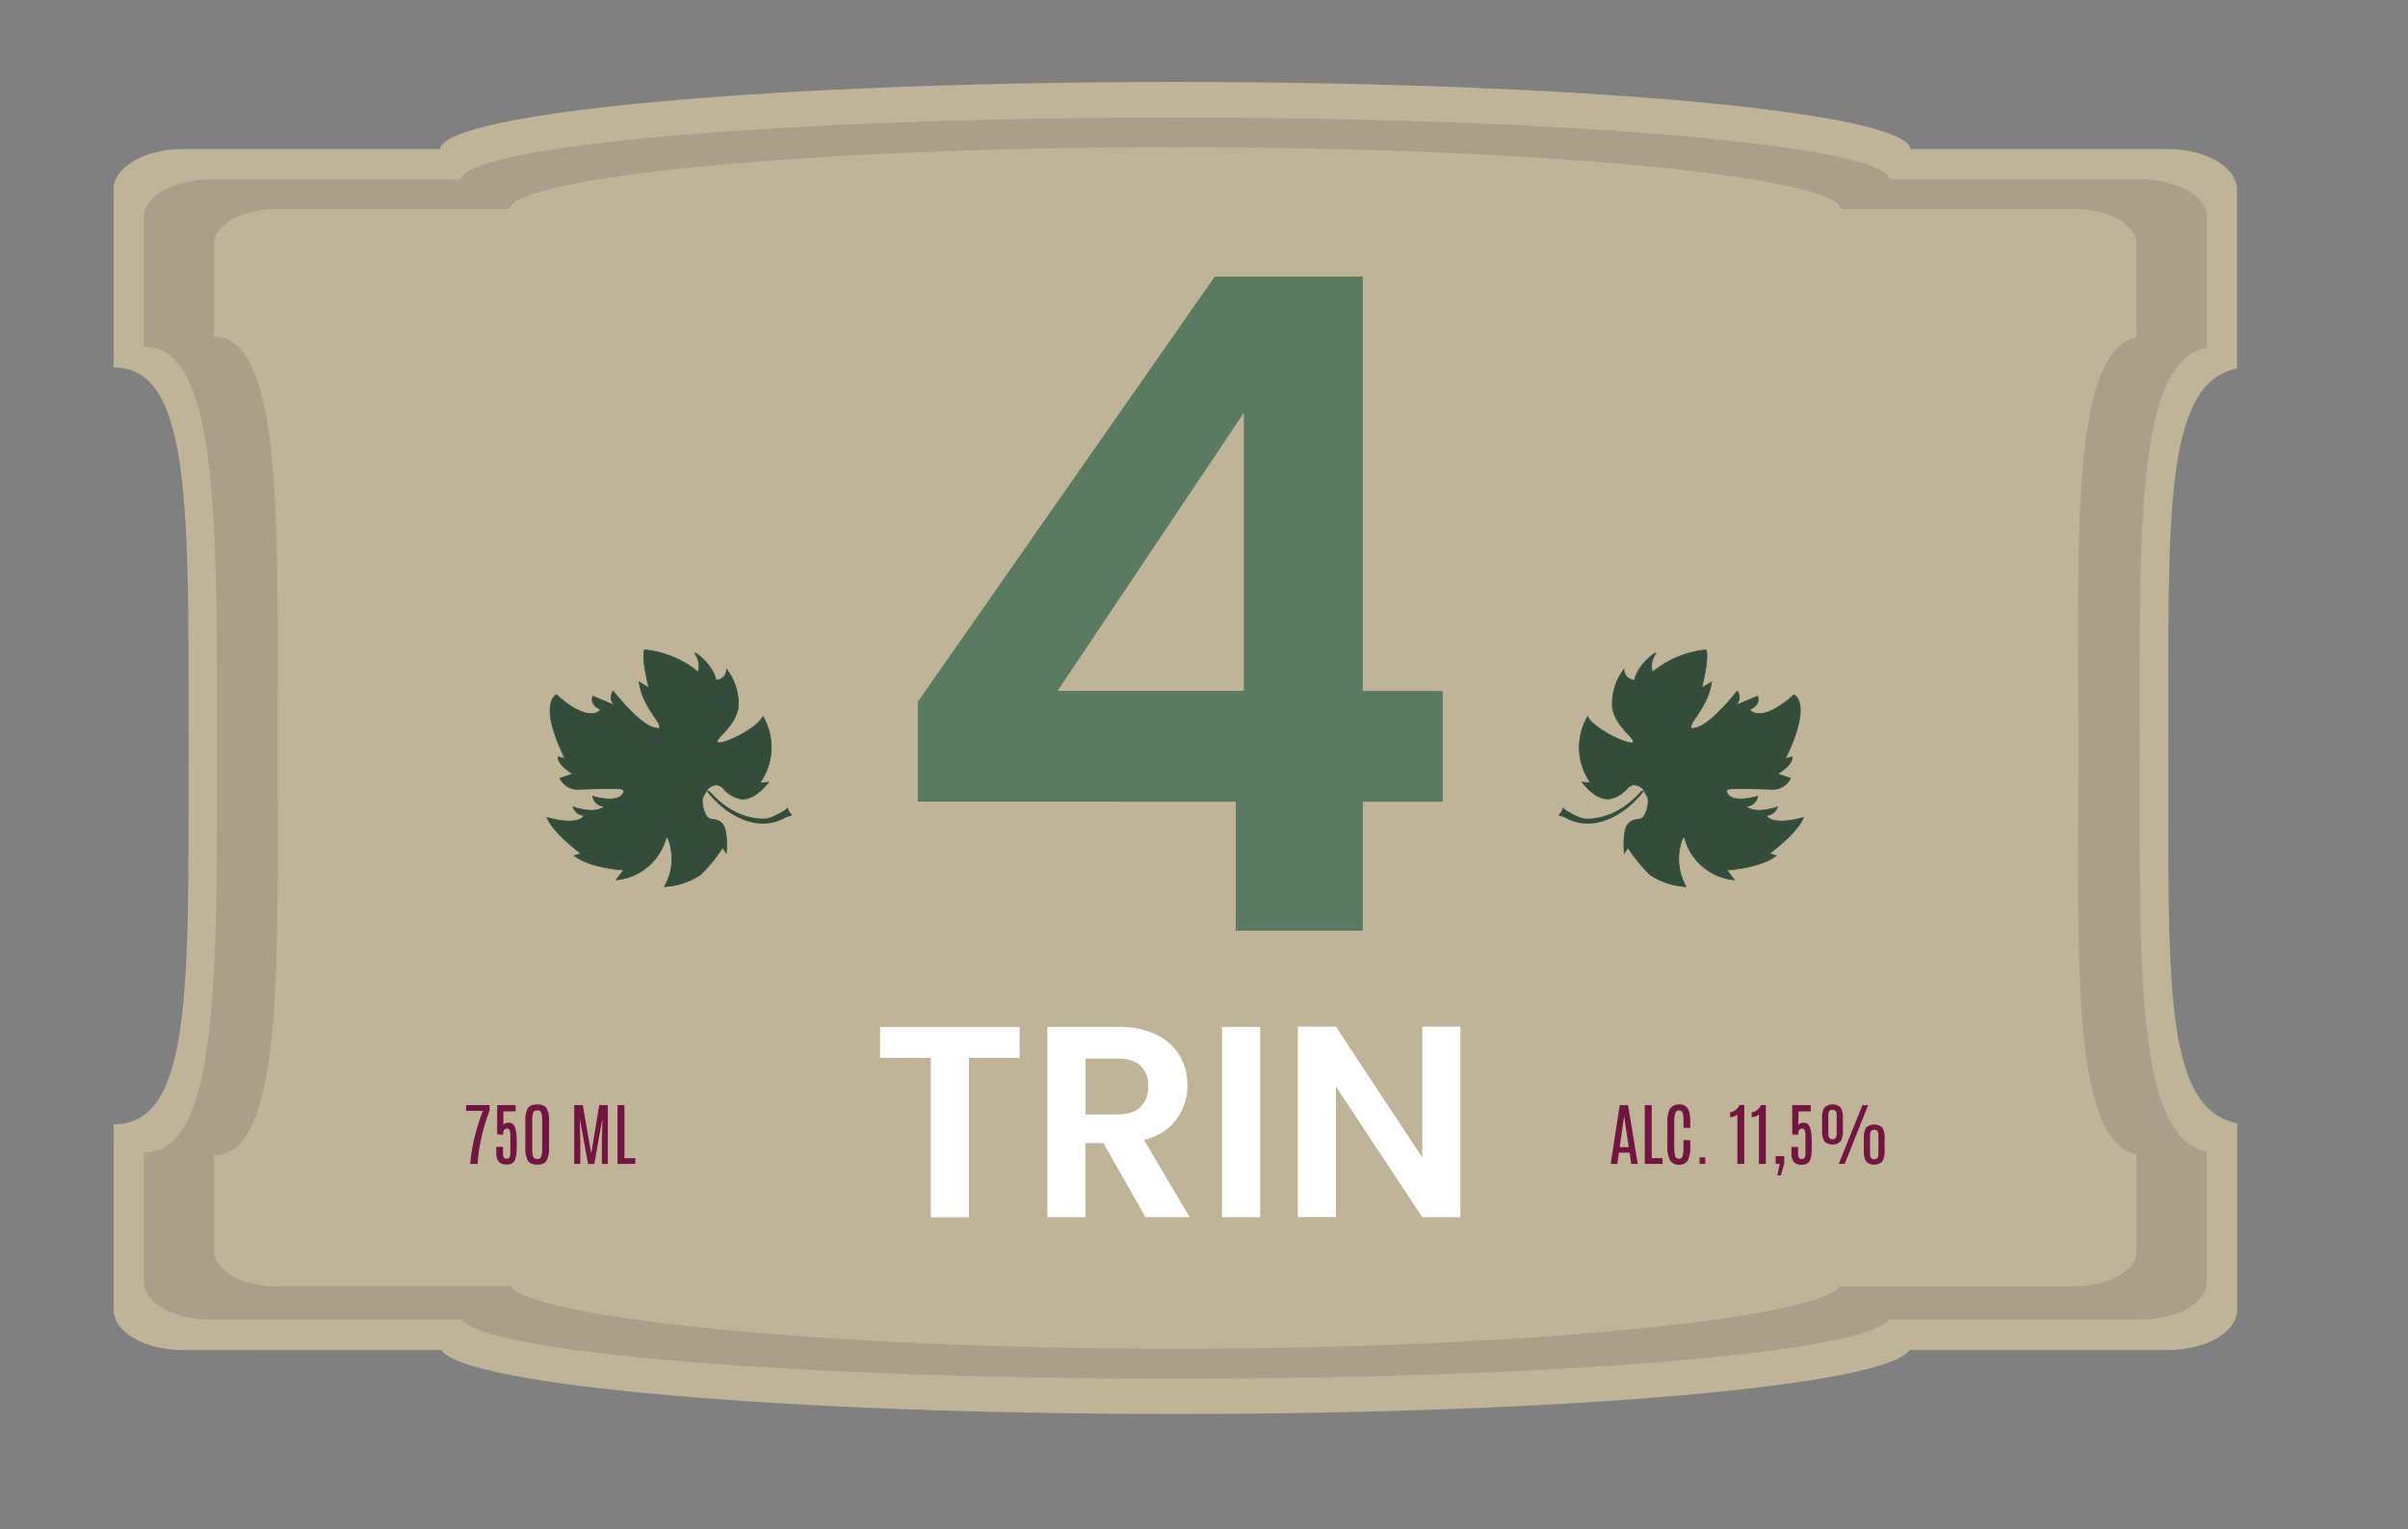 <svg id="Lag_1" data-name="Lag 1" xmlns="http://www.w3.org/2000/svg" viewBox="0 0 840.19 533.45"><rect x="0" y="0" width="840.19" height="533.45" fill="#808080" stroke="none"/><defs><style>.cls-1{fill:#c0b498;}.cls-2{fill:#aa9f88;}.cls-3{fill:#721540;}.cls-4{fill:#fff;}.cls-5{fill:#5b7a62;}.cls-6,.cls-7{fill:#344d3b;}.cls-7{stroke:#344d3b;stroke-miterlimit:10;stroke-width:0.27px;}</style></defs><path class="cls-1" d="M780.54,128.52V66.09c0-7.78-10.81-14.08-24.15-14.08H666.64c-1.77-13-115.95-23.42-256.55-23.42S155.31,39.05,153.53,52H63.77c-13.34,0-24.15,6.3-24.15,14.08v62.09c27.28,0,26.19,49,26.19,133.29S66.9,392.19,39.62,392.19v64.66c0,7.77,10.81,14.07,24.15,14.07H154c7.92,12.44,119.56,22.31,256.13,22.31s248.2-9.87,256.12-22.31h90.18c13.34,0,24.15-6.3,24.15-14.07v-65c-25.74-5.24-24-49.54-24-130.37S754.8,133.76,780.54,128.52Z"/><path class="cls-2" d="M770,121.22V75.53c0-7.16-10.5-13-23.46-13H659.31C657.58,50.63,546.68,41,410.09,41S162.6,50.63,160.86,62.57H73.68c-13,0-23.46,5.8-23.46,13V120.9c26.5,0,25.44,62.91,25.44,140.52S76.72,402,50.22,402v45.36c0,7.16,10.5,13,23.46,13h87.6c7.7,11.47,116.15,20.56,248.81,20.56s241.1-9.09,248.8-20.56h87.6c13,0,23.46-5.8,23.46-13V401.63c-25-4.83-23.36-65.75-23.36-140.21S744.94,126,770,121.22Z"/><path class="cls-1" d="M745.49,117.72V85.16c0-6.76-9.79-12.25-21.86-12.25H642.37c-1.62-11.29-105-21.57-232.28-21.57S179.43,61.62,177.81,72.91H96.55c-12.08,0-21.87,5.49-21.87,12.25v32.26c24.7,0,22.18,70.06,22.18,143.39S99.38,403,74.68,403v33.44c0,6.77,9.79,12.25,21.87,12.25H178.2c7.17,10.84,108.25,21.78,231.89,21.78S634.8,459.54,642,448.7h81.65c12.07,0,21.86-5.48,21.86-12.25V402.71c-23.31-4.55-20.32-71.55-20.32-141.9S722.18,122.28,745.49,117.72Z"/><path class="cls-3" d="M565.15,385.5h2.9L571.44,406h-2.27l-.58-3.92h-3.73l-.53,3.92H562Zm0,14.65h3.15l-1.62-10.85h0Z"/><path class="cls-3" d="M573.89,385.5h2.42V404h3.79v2h-6.21Z"/><path class="cls-3" d="M581.77,391.43a11.47,11.47,0,0,1,.38-3.44,5,5,0,0,1,.84-1.61,3.72,3.72,0,0,1,2.89-1.13,3.26,3.26,0,0,1,3.43,2.35,11.5,11.5,0,0,1,.45,3.57v2.27h-2.37v-2.28a10.31,10.31,0,0,0-.22-2.67,1.7,1.7,0,0,0-.52-.92,1.26,1.26,0,0,0-.77-.23,1.34,1.34,0,0,0-1.33.91,8.29,8.29,0,0,0-.37,2.9V400a11.1,11.1,0,0,0,.33,3.27,1.28,1.28,0,0,0,1.29.92,1.24,1.24,0,0,0,1.27-.93,11.56,11.56,0,0,0,.32-3.27v-2.27h2.39V400a9.81,9.81,0,0,1-.88,4.75,3.23,3.23,0,0,1-3.07,1.52,3.33,3.33,0,0,1-3.13-1.57,9.45,9.45,0,0,1-.93-4.72Z"/><path class="cls-3" d="M593,403.72h2V406h-2Z"/><path class="cls-3" d="M606.9,385.49h1.7V406h-2.41v-17.3a2.52,2.52,0,0,1-1.11.74,4.09,4.09,0,0,1-1.43.26v-1.68a4,4,0,0,0,1.88-.8A4.21,4.21,0,0,0,606.9,385.49Z"/><path class="cls-3" d="M614.42,385.49h1.71V406h-2.41v-17.3a2.62,2.62,0,0,1-1.12.74,4,4,0,0,1-1.42.26v-1.68a4.09,4.09,0,0,0,1.88-.8A4.19,4.19,0,0,0,614.42,385.49Z"/><path class="cls-3" d="M619.54,403.29h3v2.63L621.37,410h-1.23l.85-4h-1.45Z"/><path class="cls-3" d="M627.45,392.46c.28-.54.95-.82,2-.82h0a2,2,0,0,1,1.41.56c.84.76,1.27,2.77,1.27,6A35,35,0,0,1,632,403a11.66,11.66,0,0,1-.37,1.46c-.41,1.23-1.41,1.84-3,1.84-2.39,0-3.58-1.3-3.58-3.92v-2.26h2.33v2.27a2.89,2.89,0,0,0,.27,1.38,1,1,0,0,0,1,.5,1.05,1.05,0,0,0,1-.48,3,3,0,0,0,.3-1.52V396.1a4.63,4.63,0,0,0-.27-1.83,1,1,0,0,0-.92-.59c-.9,0-1.36.73-1.36,2.19l-2.07-.19V385.5h6.45v2.17h-4.25Z"/><path class="cls-3" d="M635.77,390.12a6.63,6.63,0,0,1,.79-3.8,4.25,4.25,0,0,1,5.66,0,6.63,6.63,0,0,1,.79,3.8v4.14a6.92,6.92,0,0,1-.8,3.88,4.14,4.14,0,0,1-5.64,0,6.92,6.92,0,0,1-.8-3.88Zm5.07-.81a3.43,3.43,0,0,0-.3-1.72,1.65,1.65,0,0,0-2.31,0,3.46,3.46,0,0,0-.31,1.72v5.79a3.57,3.57,0,0,0,.32,1.78,1.22,1.22,0,0,0,1.14.49,1.24,1.24,0,0,0,1.15-.49,3.59,3.59,0,0,0,.31-1.78Zm9-3.81h2L643.64,406h-2.08Zm.48,11.63a6.56,6.56,0,0,1,.8-3.8,4.23,4.23,0,0,1,5.65,0,6.64,6.64,0,0,1,.8,3.8v4.14a6.82,6.82,0,0,1-.81,3.88,4.12,4.12,0,0,1-5.63,0,6.82,6.82,0,0,1-.81-3.88Zm5.09-.8a3.32,3.32,0,0,0-.31-1.73,1.27,1.27,0,0,0-1.15-.47,1.3,1.3,0,0,0-1.16.47,3.5,3.5,0,0,0-.3,1.73v5.78a3.57,3.57,0,0,0,.31,1.78,1.58,1.58,0,0,0,2.29,0,3.54,3.54,0,0,0,.32-1.78Z"/><path class="cls-3" d="M162.63,385.49h8.19v1.74a21.33,21.33,0,0,1-.68,2c-.44,1.23-.83,2.49-1.19,3.78a59.6,59.6,0,0,0-2.31,13h-2.58a61.73,61.73,0,0,1,2.8-13.79c.49-1.62.88-2.81,1.17-3.56s.45-1.14.45-1.16h-5.85Z"/><path class="cls-3" d="M175.62,392.46c.28-.54.95-.82,2-.82h0a2,2,0,0,1,1.41.56q1.28,1.14,1.27,6a35,35,0,0,1-.18,4.72,11.93,11.93,0,0,1-.36,1.46c-.41,1.23-1.42,1.84-3,1.84-2.38,0-3.58-1.3-3.58-3.92v-2.26h2.33v2.27a2.76,2.76,0,0,0,.28,1.38,1,1,0,0,0,1,.5,1.07,1.07,0,0,0,1-.48,3.14,3.14,0,0,0,.29-1.52V396.1a4.63,4.63,0,0,0-.27-1.83.94.94,0,0,0-.92-.59q-1.35,0-1.35,2.19l-2.08-.19V385.5h6.45v2.17h-4.25Z"/><path class="cls-3" d="M183.3,390.68a7.75,7.75,0,0,1,.86-4.08q.85-1.35,3.27-1.35c1.6,0,2.7.45,3.28,1.34a7.66,7.66,0,0,1,.87,4.09v9.81a8.86,8.86,0,0,1-.84,4.31q-.84,1.47-3.3,1.47c-1.64,0-2.73-.49-3.3-1.46a8.85,8.85,0,0,1-.84-4.32Zm5.88-.13c0-2-.42-3.06-1.27-3.21a4,4,0,0,0-.57,0,2,2,0,0,0-.72.13,1.49,1.49,0,0,0-.63.83,6.51,6.51,0,0,0-.28,2.27v10.1c0,1.85.22,3,.68,3.31a1.32,1.32,0,0,0,.85.28,4,4,0,0,0,.71,0,1,1,0,0,0,.47-.24c.51-.38.76-1.5.76-3.32V390.55Z"/><path class="cls-3" d="M209.08,385.5h3V406H210v-8.24l.2-7.67L207.37,406h-2.18l-2.91-15.87.2,7.67V406h-2.13V385.5h3l2.94,16.88Z"/><path class="cls-3" d="M215.46,385.5h2.42V404h3.79v2h-6.21Z"/><path class="cls-4" d="M355.76,358.22V369H338.08v55.62H324.77V369H307.08V358.22Z"/><path class="cls-4" d="M399.68,424.58,385,398.72h-6.28v25.86H365.45V358.22h24.91a29.17,29.17,0,0,1,13.12,2.71,19,19,0,0,1,8.13,7.32,20.05,20.05,0,0,1,2.71,10.32,19.73,19.73,0,0,1-3.81,11.83q-3.79,5.28-11.31,7.27l15.88,26.91Zm-20.92-35.84h11.12q5.43,0,8.08-2.62a9.69,9.69,0,0,0,2.67-7.27,9.26,9.26,0,0,0-2.67-7.08q-2.65-2.52-8.08-2.52H378.76Z"/><path class="cls-4" d="M439.7,358.22v66.36H426.39V358.22Z"/><path class="cls-4" d="M509.57,424.58H496.26L466.12,379v45.54h-13.3V358.13h13.3l30.14,45.63V358.13h13.31Z"/><path class="cls-5" d="M320.25,279.63V244.77L423.87,96.47h51.65V241h27.89v38.66H475.52v45H431.16v-45ZM434,144l-65,97h65Z"/><path class="cls-6" d="M573.54,276l-.74-.22c-5,5.57-10.69,9.3-18.21,9.79-2.78.19-4.62-.94-7.79-2.67-.64-.34-.86-.82-1.53-1.26,0,.94-.88,2-1.52,2.73.48.35,1.61.44,2.09.72,10,5.84,21.31-.74,27.7-9.09"/><path class="cls-7" d="M575,278.27a10.09,10.09,0,0,1-1.26,6.22,2.9,2.9,0,0,1-.88.93c-1.26.75-2.77,0-4.6,1.78-2.32,2.25-1.51,10.4-1.51,10.4l1.26-1.94a54.52,54.52,0,0,0,7.72,9.48,25.42,25.42,0,0,0,12.57,4.14A19.48,19.48,0,0,1,587,292.66s.22-1.27.83-.15a19.92,19.92,0,0,0,17.3,14.42l-2.62-3.45s11.53-.6,17.25-5l-2.35-.76s9.75-7.13,11.82-12.55c0,0-10.65,3.23-12.93-.72a4.25,4.25,0,0,0,3.87-3s-7.53,2.87-11-.21a4.08,4.08,0,0,0,4.1-3.49s-8.94,2.85-10.72-1.26c0,0-.91-1.16,1.53-1.36s14.09.19,14.09.19a6.81,6.81,0,0,0,6.55-3.84l-4.5-1.55s5.39-3.05,5.1-5.91l-2.42.61s9.41-17.81,3.06-22.31c0,0-10.77,10.32-15.53,5.2,0,0,4-1.42,2.81-4.69L605,246.29a3.4,3.4,0,0,0,1.52-4.55,3.31,3.31,0,0,0-.41-.64S596.23,253.84,591,254c0,0-1.51.83-.82-1.23s6-7.37,7-14.87l-3.44,2.05s2.71-10.38,1.54-13.25a34.43,34.43,0,0,0-18.71,7.78,7.42,7.42,0,0,1,.87-6.07c1.9-2.36-6,3-7.09,8.83a3.66,3.66,0,0,1-3.71-3.61v-.14a19.45,19.45,0,0,0-4,13.6c1.3,6.71,8.29,10.66,7.17,11.87s-13.6-4.48-15.86-9A21.45,21.45,0,0,0,555,273.1l-3-.28s4.81,6.65,9.78,5.8a10.49,10.49,0,0,0,6-3.62,3.69,3.69,0,0,1,2.53-1.23,4.33,4.33,0,0,1,3.21,1.85Z"/><path class="cls-6" d="M246.63,276l.74-.22c5,5.57,10.69,9.3,18.21,9.79,2.77.19,4.61-.94,7.79-2.67.63-.34.86-.82,1.53-1.26,0,.94.87,2,1.51,2.73-.47.35-1.6.44-2.08.72-10,5.84-21.31-.74-27.7-9.09"/><path class="cls-7" d="M245.14,278.27a10.15,10.15,0,0,0,1.25,6.22,3,3,0,0,0,.89.93c1.26.75,2.77,0,4.6,1.78,2.32,2.25,1.51,10.4,1.51,10.4l-1.26-1.94a54.52,54.52,0,0,1-7.72,9.48,25.42,25.42,0,0,1-12.58,4.14,19.41,19.41,0,0,0,1.33-16.62s-.22-1.27-.82-.15A19.93,19.93,0,0,1,215,306.93l2.62-3.45s-11.53-.6-17.25-5l2.34-.76s-9.75-7.13-11.81-12.55c0,0,10.64,3.23,12.93-.72a4.24,4.24,0,0,1-3.87-3s7.53,2.87,10.95-.21a4.07,4.07,0,0,1-4.09-3.49s8.94,2.85,10.72-1.26c0,0,.9-1.16-1.53-1.36s-14.1.19-14.1.19a6.79,6.79,0,0,1-6.54-3.84l4.5-1.55s-5.39-3.05-5.11-5.91l2.42.61s-9.4-17.81-3.05-22.31c0,0,10.76,10.32,15.53,5.2,0,0-4-1.42-2.81-4.69l8.24,3.46a3.39,3.39,0,0,1-1.52-4.55,3.31,3.31,0,0,1,.41-.64s9.91,12.74,15.18,12.88c0,0,1.52.83.83-1.23s-6-7.37-7-14.87l3.44,2.05s-2.71-10.38-1.54-13.25a34.43,34.43,0,0,1,18.71,7.78,7.42,7.42,0,0,0-.87-6.07c-1.91-2.36,6,3,7.08,8.83a3.66,3.66,0,0,0,3.72-3.61.61.61,0,0,0,0-.14,19.45,19.45,0,0,1,4,13.6c-1.3,6.71-8.29,10.66-7.17,11.87s13.6-4.48,15.86-9a21.45,21.45,0,0,1-1.1,23.19l3.05-.28s-4.82,6.65-9.79,5.8a10.43,10.43,0,0,1-6-3.62,3.69,3.69,0,0,0-2.54-1.23,4.34,4.34,0,0,0-3.21,1.85Z"/></svg>